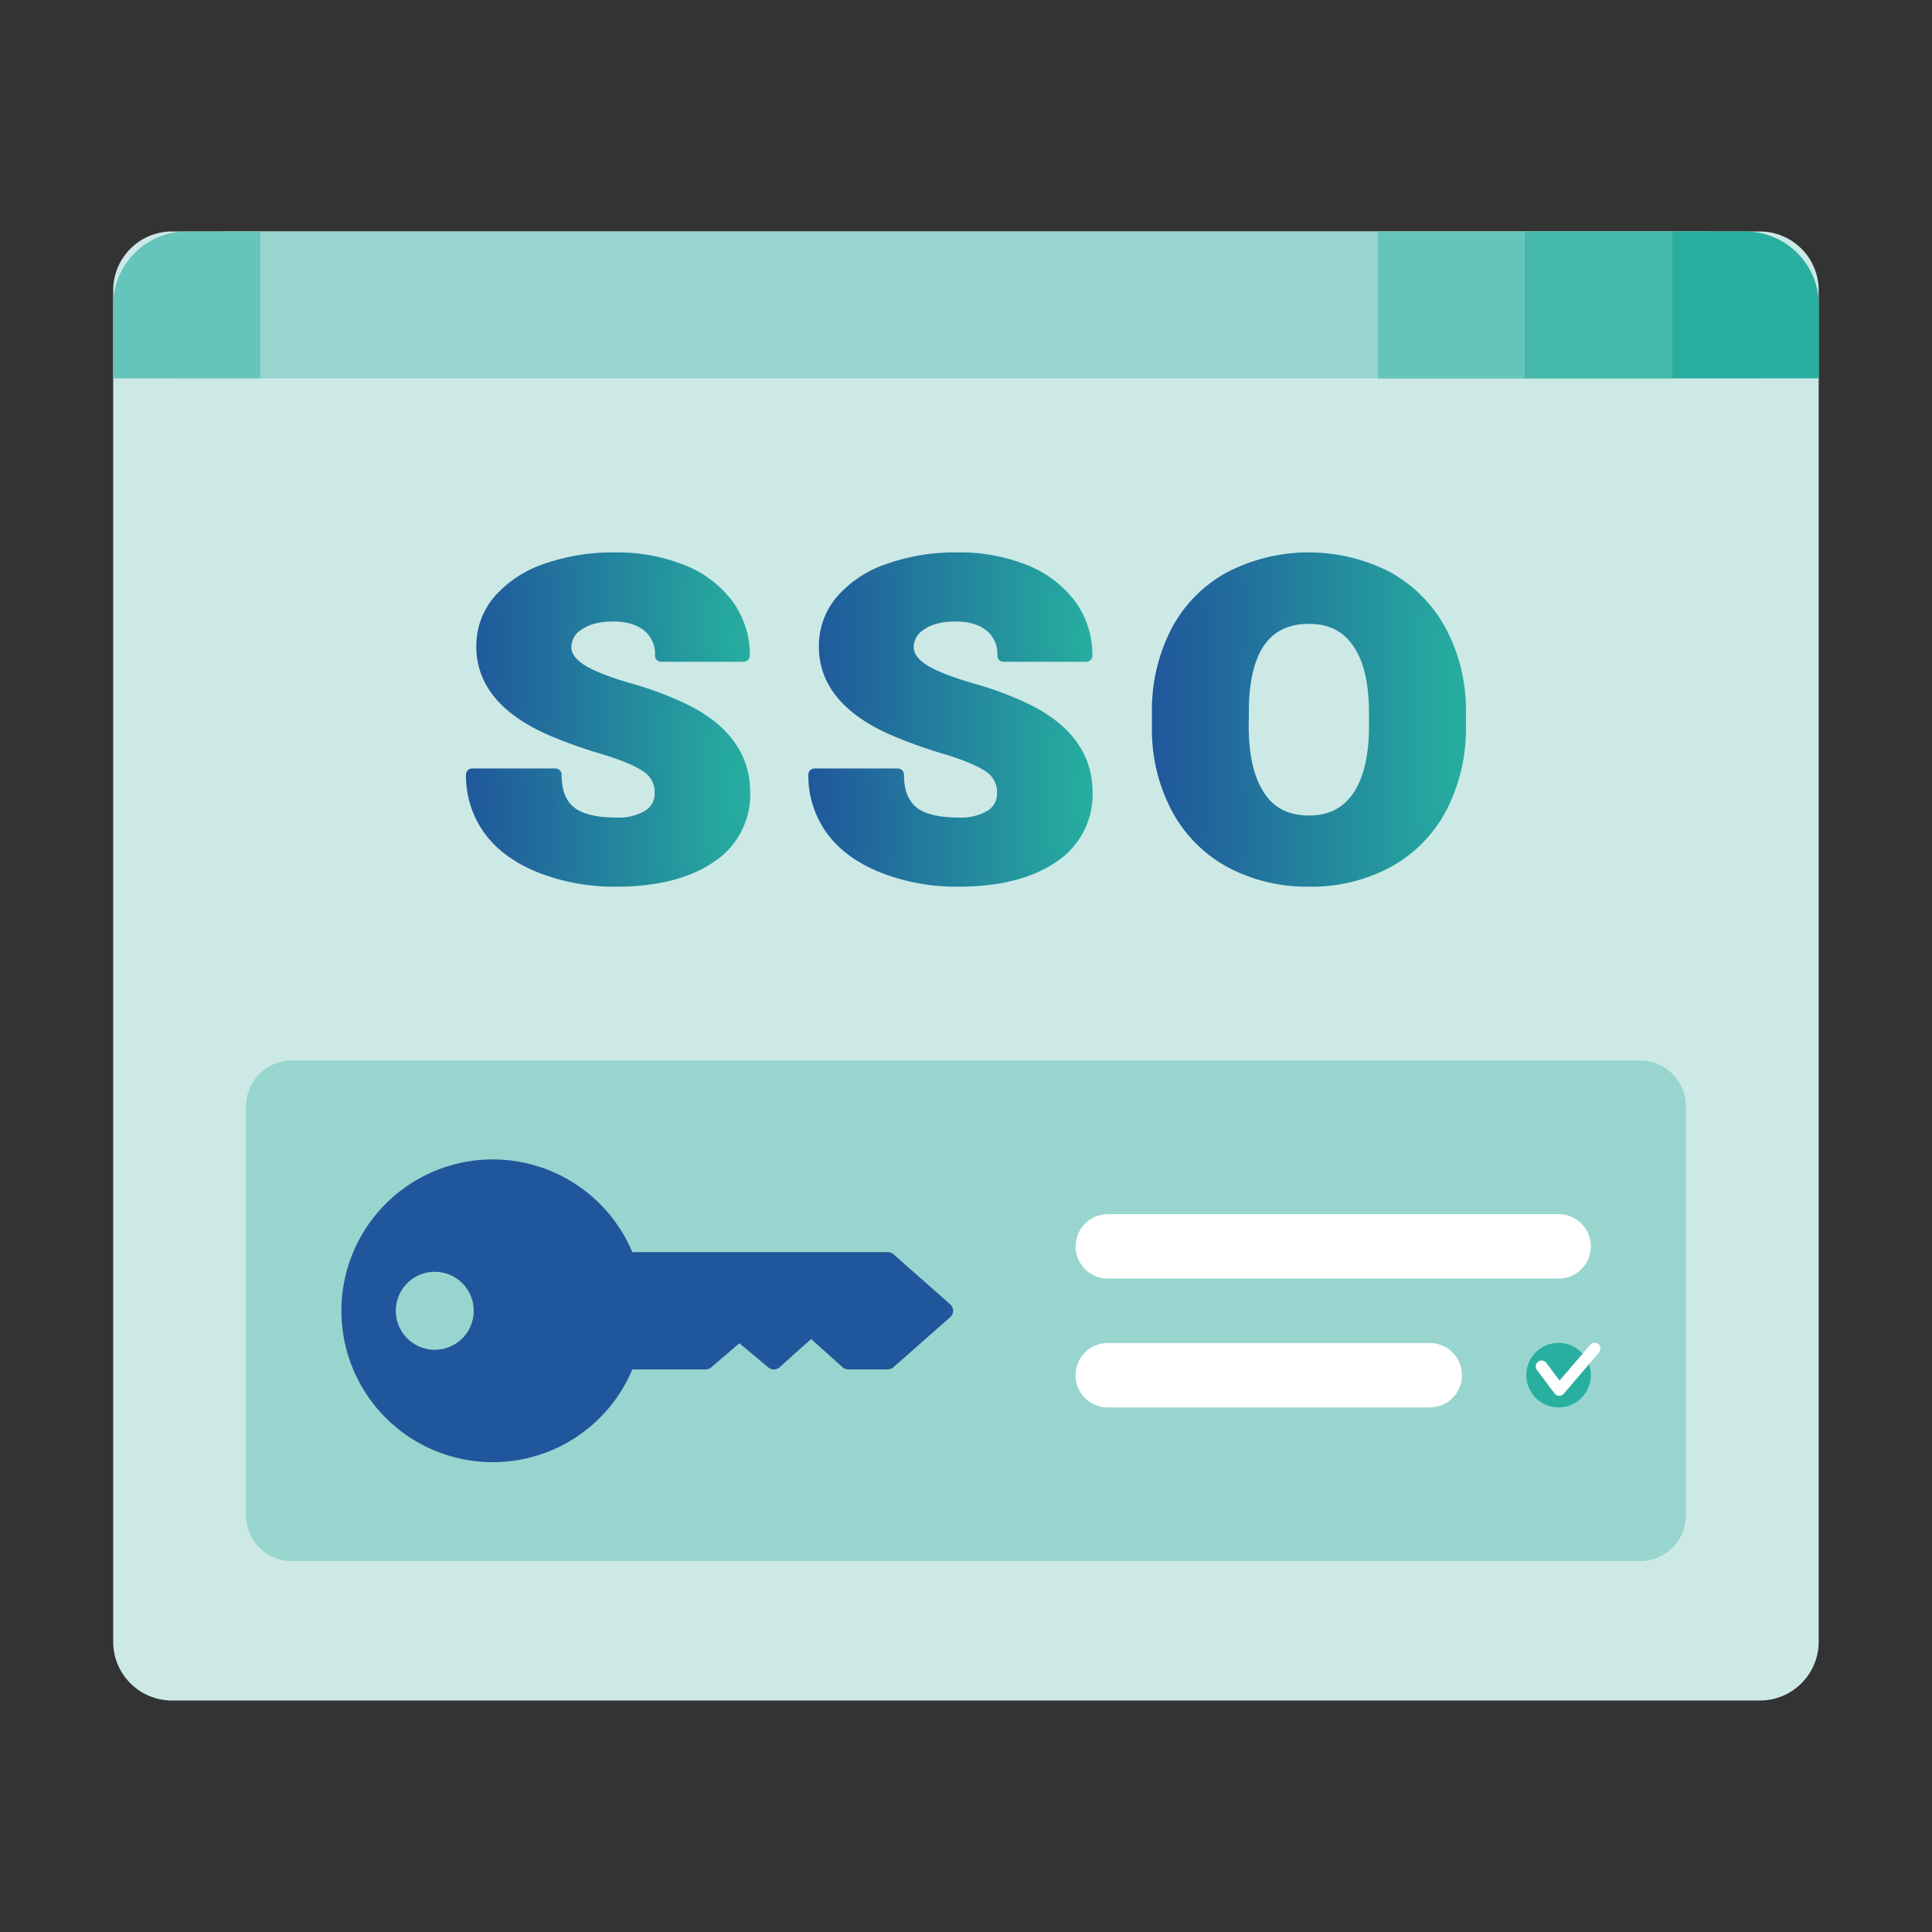 <svg xmlns="http://www.w3.org/2000/svg" xmlns:xlink="http://www.w3.org/1999/xlink" viewBox="0 0 480 480"><rect x="0" y="0" width="480" height="480" fill="#333333" stroke="none"/><defs><style>.a{fill:#cce9e6;}.b{fill:#99d5cf;}.c{fill:#45baac;}.d{fill:#66c5ba;}.e{fill:#29afa0;}.f{fill:#fff;}.g{fill:#20579c;}.h{fill:url(#a);}.i{fill:url(#b);}.j{fill:url(#c);}.k{fill:url(#d);}.l{fill:url(#e);}.m{fill:url(#f);}</style><linearGradient id="a" x1="117.3" y1="178.76" x2="184.84" y2="178.76" gradientUnits="userSpaceOnUse"><stop offset="0" stop-color="#20579c"/><stop offset="1" stop-color="#26ae9f"/></linearGradient><linearGradient id="b" x1="115.78" y1="178.76" x2="186.36" y2="178.76" xlink:href="#a"/><linearGradient id="c" x1="202.36" y1="178.76" x2="269.9" y2="178.76" xlink:href="#a"/><linearGradient id="d" x1="200.84" y1="178.76" x2="271.42" y2="178.76" xlink:href="#a"/><linearGradient id="e" x1="287.72" y1="178.76" x2="362.66" y2="178.76" xlink:href="#a"/><linearGradient id="f" x1="286.19" y1="178.76" x2="364.18" y2="178.76" xlink:href="#a"/></defs><path class="a" d="M437.23,422.49H42.73a14.61,14.61,0,0,1-14.61-14.61V72.12A14.61,14.61,0,0,1,42.73,57.51h394.5a14.62,14.62,0,0,1,14.62,14.61V407.88A14.62,14.62,0,0,1,437.23,422.49Z"/><path class="b" d="M437.21,94H42.76V72.12c0-8.07,6.09-14.61,13.6-14.61H423.61c7.51,0,13.6,6.54,13.6,14.61Z"/><rect class="c" x="378.82" y="57.51" width="36.53" height="36.53"/><rect class="d" x="342.29" y="57.51" width="36.53" height="36.53"/><path class="e" d="M451.88,94H415.35V57.51h18.26a18.26,18.26,0,0,1,18.27,18.26Z"/><path class="d" d="M28.12,94H64.65V57.51H46.39A18.26,18.26,0,0,0,28.12,75.77Z"/><path class="b" d="M72.49,263.49h335a11.35,11.35,0,0,1,11.35,11.35V376.49a11.35,11.35,0,0,1-11.35,11.35h-335a11.36,11.36,0,0,1-11.36-11.35V274.84A11.36,11.36,0,0,1,72.49,263.49Z"/><path class="f" d="M387.24,317.66h-112a8,8,0,0,1,0-16H387.24a8,8,0,0,1,0,16Z"/><path class="f" d="M355.22,349.67h-80a8,8,0,0,1,0-16h80a8,8,0,1,1,0,16Z"/><path class="g" d="M236.08,324.05,222,311.63a2.13,2.13,0,0,0-1.42-.54H157.1a37.61,37.61,0,1,0,0,29.15h18.21a2.17,2.17,0,0,0,1.39-.51l7-6,7.18,6a2.15,2.15,0,0,0,2.81-.05l7.83-7,7.8,7a2.15,2.15,0,0,0,1.43.55h9.79a2.13,2.13,0,0,0,1.42-.54l14.1-12.42a.47.47,0,0,0,.1-.1,2.14,2.14,0,0,0-.1-3.13Zm-121.22,8.46a9.68,9.68,0,1,1,0-13.7A9.69,9.69,0,0,1,114.86,332.51ZM160,327.59c0-.64.05-1.28.05-1.93C160,326.31,160,327,160,327.59Zm0-3.93s0,.07,0,.11S160,323.7,160,323.66Z"/><circle class="e" cx="387.22" cy="341.65" r="8.02"/><path class="f" d="M395.06,334.13,387.48,343l-3.29-4.39a1.46,1.46,0,0,0-2.34,1.75l4.39,5.85a1.47,1.47,0,0,0,1.12.58h.05a1.42,1.42,0,0,0,1.1-.51L397.28,336a1.46,1.46,0,0,0-2.22-1.9Z"/><path class="h" d="M164.19,197a7.46,7.46,0,0,0-3.2-6.42q-3.21-2.29-11.27-4.76a115.33,115.33,0,0,1-13.18-4.76q-16.65-7.44-16.65-20.43A17.3,17.3,0,0,1,124,149.21a26.9,26.9,0,0,1,11.74-7.7,49.64,49.64,0,0,1,17.06-2.75,43.53,43.53,0,0,1,16.56,3,25.81,25.81,0,0,1,11.38,8.53,20.82,20.82,0,0,1,4.06,12.65H164.25a9,9,0,0,0-3.2-7.38q-3.21-2.62-8.68-2.62t-8.74,2.22a6.63,6.63,0,0,0-3.2,5.64c0,2,1.17,3.81,3.53,5.43s6.49,3.3,12.41,5A80.34,80.34,0,0,1,171,176.84q13.88,7.26,13.88,20a18.43,18.43,0,0,1-8.47,16q-8.48,5.83-23.24,5.83a50.15,50.15,0,0,1-18.85-3.39q-8.44-3.41-12.71-9.31a22.6,22.6,0,0,1-4.27-13.61H138q0,6.26,3.56,9.23t11.56,3a14.26,14.26,0,0,0,8.09-2A6.43,6.43,0,0,0,164.19,197Z"/><path class="i" d="M153.13,220.29a51.74,51.74,0,0,1-19.42-3.51c-5.87-2.36-10.37-5.67-13.37-9.83a24.24,24.24,0,0,1-4.56-14.5,1.52,1.52,0,0,1,1.52-1.52H138a1.52,1.52,0,0,1,1.52,1.52c0,3.73,1,6.37,3,8.06s5.64,2.61,10.58,2.61a12.9,12.9,0,0,0,7.24-1.74,4.88,4.88,0,0,0,2.3-4.38,6,6,0,0,0-2.57-5.18c-2-1.43-5.64-3-10.82-4.55a115.49,115.49,0,0,1-13.36-4.82c-11.64-5.2-17.55-12.54-17.55-21.82a18.83,18.83,0,0,1,4.5-12.39,28.43,28.43,0,0,1,12.39-8.16,51.41,51.41,0,0,1,17.58-2.84,45.12,45.12,0,0,1,17.13,3.1,27.45,27.45,0,0,1,12,9,22.42,22.42,0,0,1,4.35,13.55,1.52,1.52,0,0,1-1.52,1.52H164.25a1.52,1.52,0,0,1-1.52-1.52,7.48,7.48,0,0,0-2.65-6.2c-1.85-1.51-4.44-2.28-7.71-2.28s-6,.66-7.87,2a5.15,5.15,0,0,0-2.55,4.39c0,1.48.94,2.84,2.87,4.18,2.21,1.52,6.24,3.14,12,4.82a82.08,82.08,0,0,1,14.88,5.7c9.75,5.11,14.69,12.31,14.69,21.4a20,20,0,0,1-9.13,17.3C171.35,218.23,163.24,220.29,153.13,220.29ZM118.87,194a21.05,21.05,0,0,0,3.93,11.2c2.66,3.69,6.72,6.64,12,8.79a48.79,48.79,0,0,0,18.28,3.28c9.49,0,17-1.87,22.38-5.56a16.86,16.86,0,0,0,7.81-14.79c0-8-4.27-14.1-13.07-18.71a79.08,79.08,0,0,0-14.31-5.47c-6.13-1.8-10.34-3.51-12.85-5.24-2.78-1.91-4.19-4.16-4.19-6.68a8.09,8.09,0,0,1,3.87-6.89c2.38-1.65,5.61-2.49,9.6-2.49s7.23,1,9.64,3a10.1,10.1,0,0,1,3.68,7h17.58a19.24,19.24,0,0,0-3.72-10.23,24.41,24.41,0,0,0-10.73-8,42.11,42.11,0,0,0-16-2.88,48.45,48.45,0,0,0-16.55,2.66,25.56,25.56,0,0,0-11.08,7.25,15.6,15.6,0,0,0-3.8,10.44c0,8.08,5.16,14.31,15.75,19a114.38,114.38,0,0,0,13,4.69c5.59,1.71,9.42,3.34,11.71,5a8.94,8.94,0,0,1,3.84,7.66,7.88,7.88,0,0,1-3.64,6.9,15.85,15.85,0,0,1-8.94,2.27c-5.75,0-9.85-1.09-12.53-3.33-2.42-2-3.78-5-4-8.87Z"/><path class="j" d="M249.25,197a7.46,7.46,0,0,0-3.2-6.42q-3.21-2.29-11.27-4.76a114.63,114.63,0,0,1-13.18-4.76Q205,173.62,205,160.63a17.3,17.3,0,0,1,4.15-11.42,26.87,26.87,0,0,1,11.73-7.7,49.7,49.7,0,0,1,17.07-2.75,43.6,43.6,0,0,1,16.56,3,25.81,25.81,0,0,1,11.38,8.53,20.82,20.82,0,0,1,4.06,12.65H249.31a9,9,0,0,0-3.21-7.38c-2.13-1.75-5-2.62-8.67-2.62s-6.6.74-8.74,2.22a6.64,6.64,0,0,0-3.21,5.64q0,3,3.53,5.43c2.36,1.62,6.49,3.3,12.42,5A80.34,80.34,0,0,1,256,176.84q13.88,7.26,13.88,20a18.43,18.43,0,0,1-8.47,16q-8.48,5.83-23.24,5.83a50.15,50.15,0,0,1-18.85-3.39q-8.44-3.41-12.71-9.31a22.6,22.6,0,0,1-4.27-13.61h20.71q0,6.26,3.56,9.23t11.56,3a14.26,14.26,0,0,0,8.09-2A6.43,6.43,0,0,0,249.25,197Z"/><path class="k" d="M238.19,220.29a51.74,51.74,0,0,1-19.42-3.51c-5.87-2.36-10.37-5.67-13.37-9.83a24.17,24.17,0,0,1-4.56-14.5,1.52,1.52,0,0,1,1.52-1.52h20.71a1.52,1.52,0,0,1,1.52,1.52c0,3.73,1,6.37,3,8.06s5.64,2.61,10.58,2.61a12.9,12.9,0,0,0,7.24-1.74,4.88,4.88,0,0,0,2.3-4.38,6,6,0,0,0-2.57-5.18c-2-1.43-5.64-3-10.83-4.55A115.94,115.94,0,0,1,221,182.45c-11.65-5.2-17.55-12.54-17.55-21.82a18.78,18.78,0,0,1,4.5-12.39,28.43,28.43,0,0,1,12.39-8.16,51.41,51.41,0,0,1,17.58-2.84,45.12,45.12,0,0,1,17.13,3.1,27.45,27.45,0,0,1,12,9,22.42,22.42,0,0,1,4.35,13.55,1.52,1.52,0,0,1-1.52,1.52H249.31a1.52,1.52,0,0,1-1.52-1.52,7.48,7.48,0,0,0-2.65-6.2c-1.85-1.51-4.44-2.28-7.71-2.28s-6,.66-7.87,2a5.15,5.15,0,0,0-2.55,4.39c0,1.48.94,2.84,2.87,4.18,2.21,1.52,6.24,3.14,12,4.82a82,82,0,0,1,14.87,5.7c9.76,5.11,14.7,12.31,14.7,21.4a20,20,0,0,1-9.13,17.3C256.41,218.23,248.3,220.29,238.19,220.29ZM203.93,194a21.05,21.05,0,0,0,3.93,11.2c2.66,3.69,6.72,6.64,12,8.79a48.75,48.75,0,0,0,18.28,3.28c9.49,0,17-1.87,22.37-5.56a16.87,16.87,0,0,0,7.82-14.79c0-8-4.28-14.1-13.07-18.71A79.37,79.37,0,0,0,241,172.71c-6.14-1.79-10.34-3.51-12.85-5.24-2.78-1.91-4.19-4.16-4.19-6.68a8.09,8.09,0,0,1,3.87-6.89c2.38-1.65,5.61-2.49,9.6-2.49s7.23,1,9.64,3a10.1,10.1,0,0,1,3.68,7h17.58a19.24,19.24,0,0,0-3.72-10.23,24.41,24.41,0,0,0-10.73-8,42.11,42.11,0,0,0-16-2.88,48.45,48.45,0,0,0-16.55,2.66,25.59,25.59,0,0,0-11.09,7.25,15.66,15.66,0,0,0-3.79,10.44c0,8.08,5.15,14.31,15.75,19a112.47,112.47,0,0,0,13,4.69c5.59,1.71,9.42,3.34,11.71,5a8.94,8.94,0,0,1,3.84,7.66,7.88,7.88,0,0,1-3.64,6.9,15.85,15.85,0,0,1-8.94,2.27c-5.76,0-9.85-1.09-12.53-3.32-2.42-2-3.78-5-4.06-8.88Z"/><path class="l" d="M362.66,180.36A42.42,42.42,0,0,1,358,200.53,32.44,32.44,0,0,1,344.81,214a39.59,39.59,0,0,1-19.5,4.73,40.22,40.22,0,0,1-19.42-4.57,32.57,32.57,0,0,1-13.2-13.07,41.22,41.22,0,0,1-5-19.53v-4.38A42.47,42.47,0,0,1,292.34,157a32.31,32.31,0,0,1,13.23-13.5,42.62,42.62,0,0,1,39-.06,33.06,33.06,0,0,1,13.27,13.4,41.38,41.38,0,0,1,4.79,19.92Zm-21-3.26q0-11.59-4.26-17.62t-12.21-6q-15.53,0-16.41,21.18l-.06,5.72q0,11.44,4.18,17.6t12.41,6.15a13.86,13.86,0,0,0,12.06-6q4.23-6,4.29-17.38Z"/><path class="m" d="M325.31,220.29a41.87,41.87,0,0,1-20.14-4.76,34.16,34.16,0,0,1-13.81-13.67,43,43,0,0,1-5.17-20.23v-4.42a44.28,44.28,0,0,1,4.8-20.9,34,34,0,0,1,13.85-14.12,44.13,44.13,0,0,1,40.5-.06,34.69,34.69,0,0,1,13.87,14,43.05,43.05,0,0,1,5,20.64v3.59a44.11,44.11,0,0,1-4.82,20.88,34.05,34.05,0,0,1-13.81,14.12A41.29,41.29,0,0,1,325.31,220.29Zm-.12-80a38.59,38.59,0,0,0-18.88,4.57,30.93,30.93,0,0,0-12.63,12.88,41.25,41.25,0,0,0-4.44,19.48v4.38A39.94,39.94,0,0,0,294,200.37a31.15,31.15,0,0,0,12.6,12.48,38.79,38.79,0,0,0,18.69,4.39,38.33,38.33,0,0,0,18.76-4.54,31,31,0,0,0,12.6-12.89,41,41,0,0,0,4.47-19.45v-3.58a40,40,0,0,0-4.61-19.19,31.65,31.65,0,0,0-12.66-12.8A38.27,38.27,0,0,0,325.19,140.28Zm.12,65.35c-6,0-10.6-2.29-13.67-6.82-2.95-4.33-4.44-10.54-4.44-18.45l.06-5.73c.62-15.07,6.66-22.69,17.93-22.69,5.79,0,10.32,2.24,13.45,6.66,3,4.26,4.54,10.48,4.54,18.5v3.59c0,7.85-1.58,14-4.57,18.25A15.35,15.35,0,0,1,325.31,205.63ZM325.19,155c-9.47,0-14.34,6.45-14.89,19.72l-.06,5.67c0,7.27,1.32,12.9,3.91,16.72s6.16,5.49,11.16,5.49c4.73,0,8.27-1.77,10.81-5.4s4-9.3,4-16.51V177.1c0-7.38-1.34-13-4-16.74S330,155,325.19,155Z"/></svg>